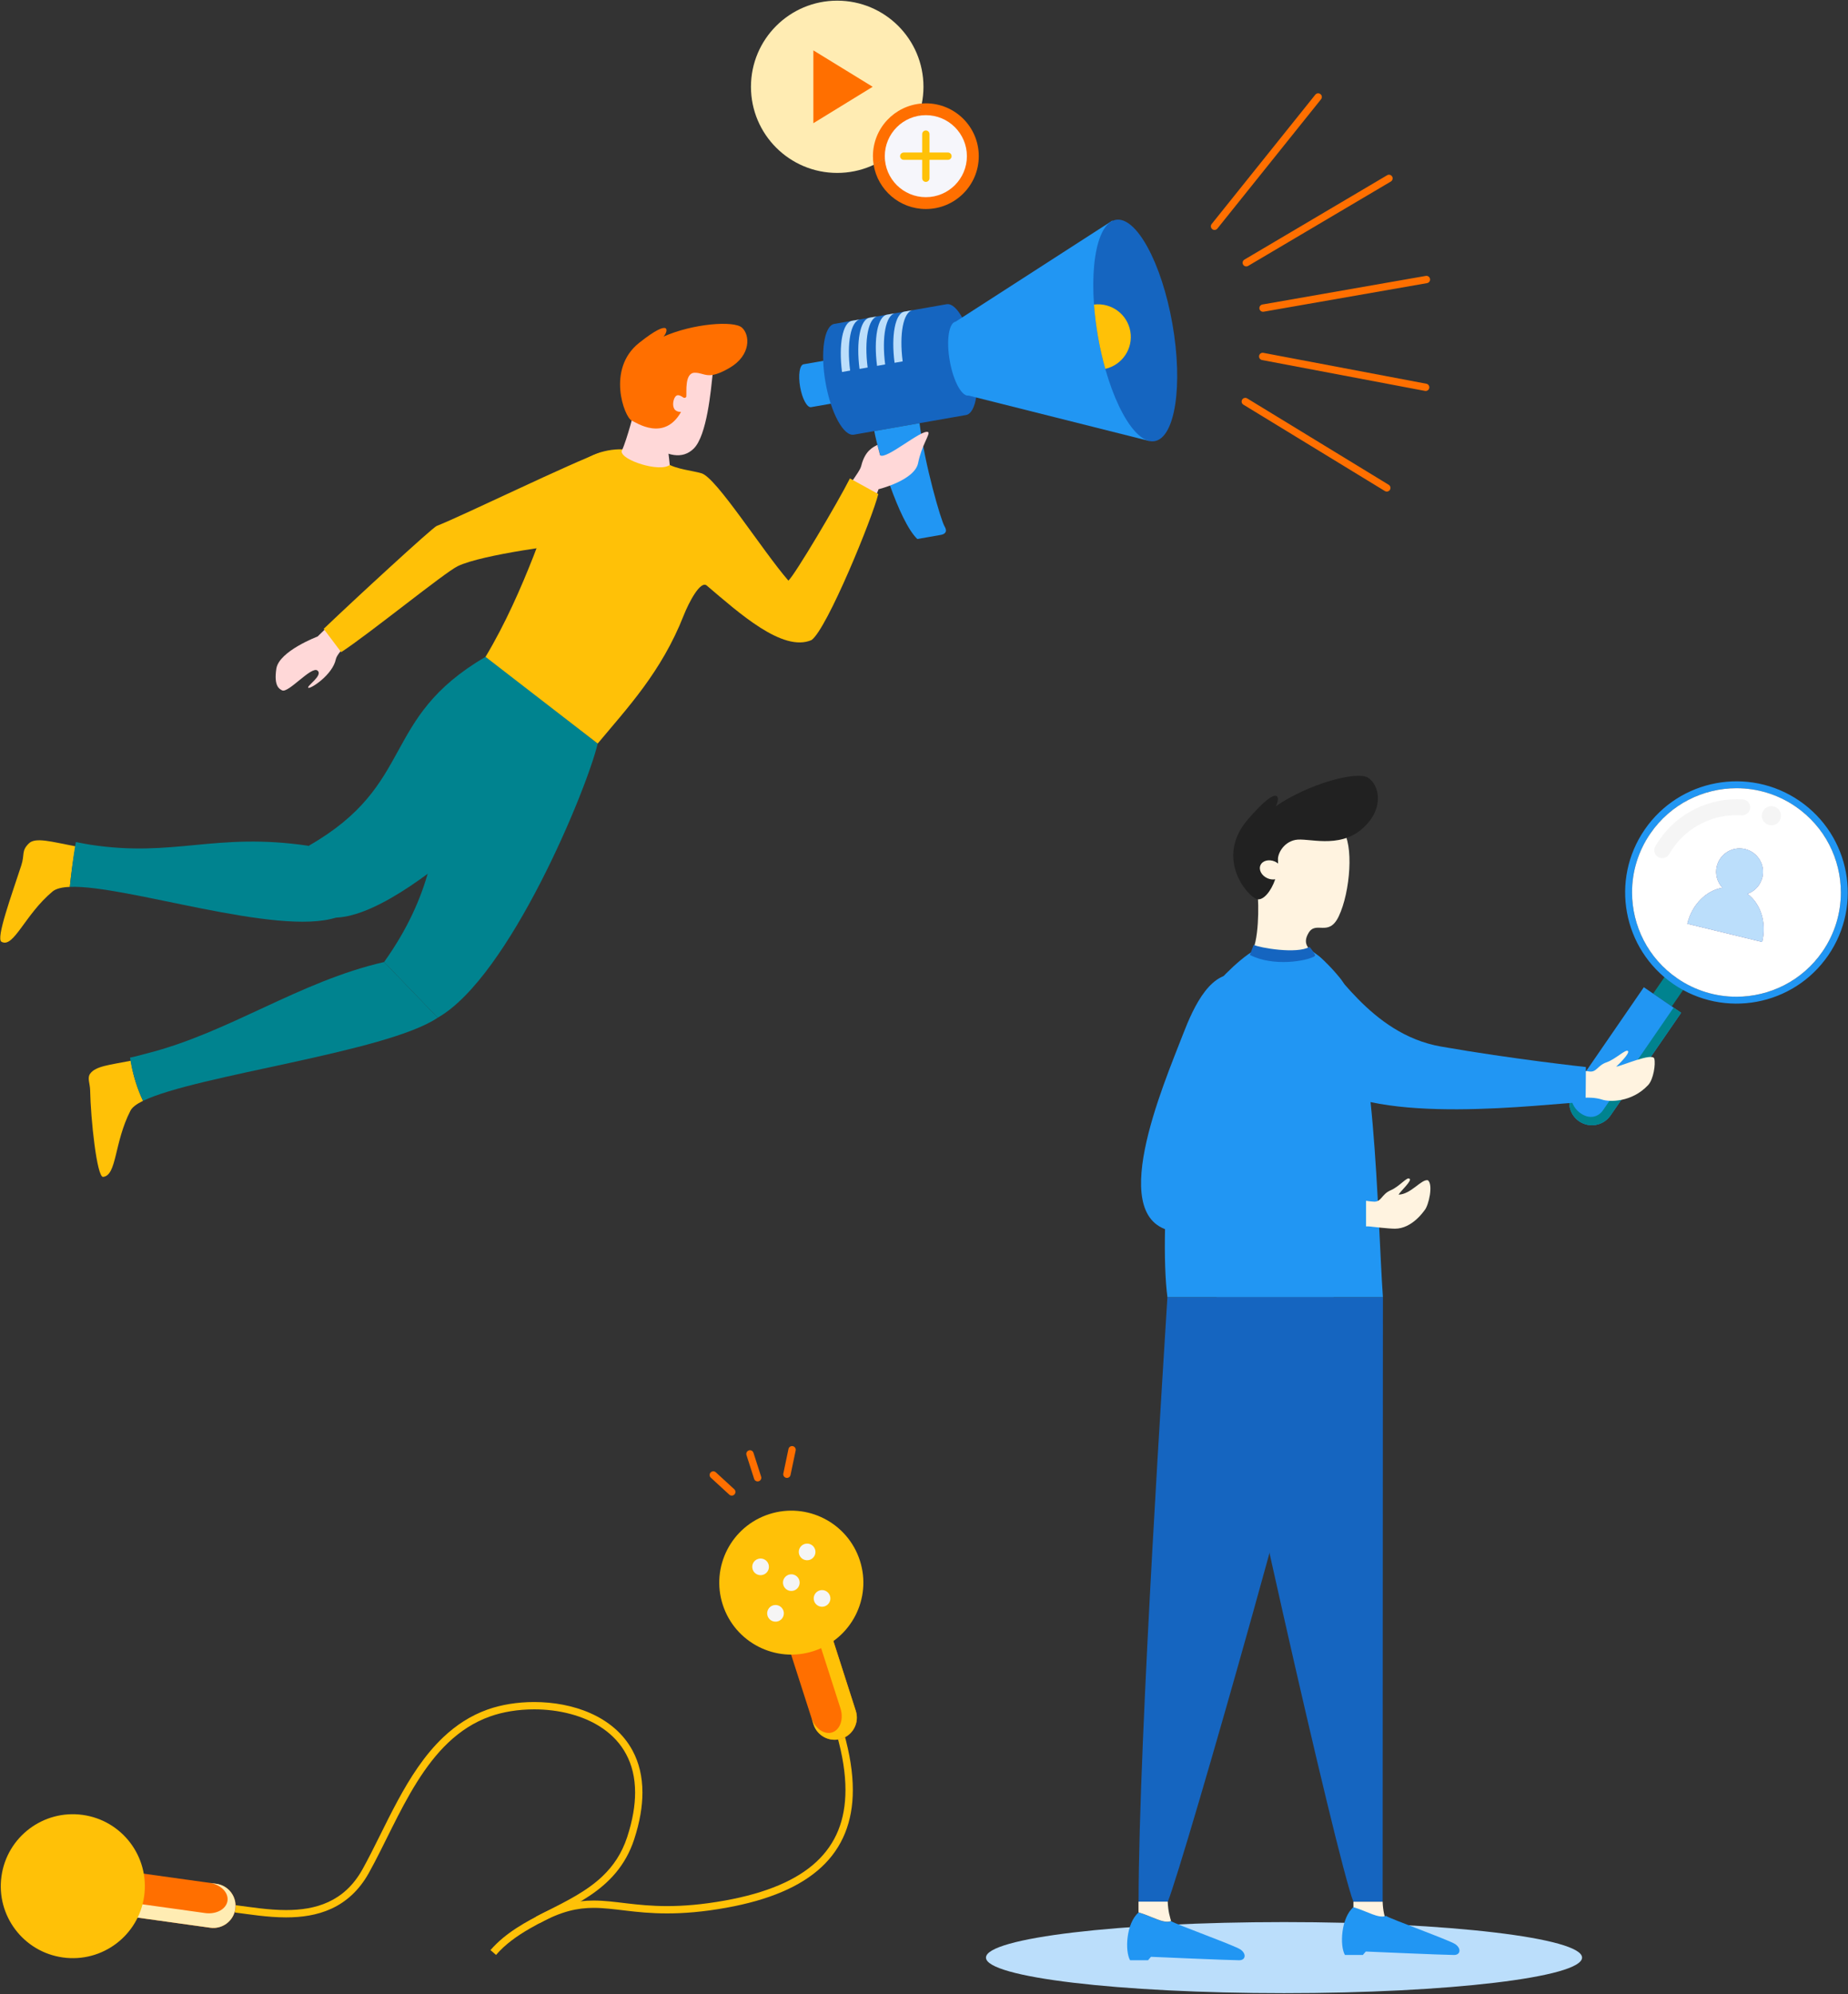 <?xml version="1.0" encoding="UTF-8"?>
<svg width="317px" height="342px" viewBox="0 0 317 342" version="1.1" xmlns="http://www.w3.org/2000/svg" xmlns:xlink="http://www.w3.org/1999/xlink">
    <rect x="0" y="0" width="317" height="342" fill="#333333" stroke="none"/>
    <!-- Generator: Sketch 64 (93537) - https://sketch.com -->
    <title>Banner1-Foreground</title>
    <desc>Created with Sketch.</desc>
    <g id="Landing" stroke="none" stroke-width="1" fill="none" fill-rule="evenodd">
        <g transform="translate(0, -124)" id="Banner">
            <g transform="translate(0, 124)">
                <g id="Illustration">
                    <g id="Artwork">
                        <g id="Banner1-Foreground">
                            <g id="Group" transform="translate(0, 248)" fill-rule="nonzero">
                                <g transform="translate(0, 11.03)">
                                    <path d="M143.551,38.517 C144.536,41.995 145.029,45.142 145.029,47.957 C145.023,53.121 143.397,57.152 140.033,60.285 C136.67,63.412 131.491,65.633 124.371,66.917 C120.389,67.635 117.166,67.872 114.44,67.872 C111.731,67.872 109.507,67.638 107.494,67.401 C105.482,67.164 103.679,66.921 101.827,66.921 C98.902,66.917 95.886,67.551 91.916,69.717 L92.52,70.822 C96.362,68.737 99.085,68.184 101.827,68.178 C103.567,68.178 105.322,68.412 107.347,68.649 C109.37,68.889 111.658,69.129 114.44,69.129 C117.243,69.129 120.545,68.886 124.593,68.156 C131.854,66.845 137.265,64.571 140.892,61.206 C144.524,57.843 146.297,53.383 146.291,47.957 C146.291,44.995 145.769,41.739 144.765,38.177 L143.551,38.517 Z" id="Path_87" fill="#FFC107"></path>
                                    <path d="M40.287,68.969 C42.795,69.285 45.89,69.811 49.076,69.811 C51.684,69.811 54.369,69.459 56.845,68.321 C59.321,67.182 61.577,65.243 63.28,62.173 C65.96,57.356 68.379,51.606 71.536,46.588 C73.114,44.077 74.868,41.751 76.918,39.813 C78.972,37.876 81.311,36.323 84.075,35.344 C86.253,34.567 88.894,34.132 91.627,34.132 C95.801,34.129 100.172,35.155 103.444,37.438 C105.084,38.579 106.452,40.029 107.414,41.835 C108.38,43.639 108.943,45.805 108.943,48.401 C108.943,50.619 108.53,53.148 107.591,56.018 C106.656,58.872 105.184,60.993 103.378,62.725 C100.672,65.32 97.189,67.019 93.704,68.79 C90.228,70.563 86.749,72.413 84.135,75.422 L85.09,76.247 C86.695,74.394 88.699,72.979 90.891,71.719 C94.175,69.826 97.867,68.298 101.145,66.099 C104.423,63.905 107.293,60.996 108.789,56.41 C109.76,53.437 110.201,50.775 110.201,48.401 C110.201,45.622 109.592,43.237 108.525,41.241 C106.927,38.246 104.319,36.147 101.318,34.807 C98.315,33.469 94.908,32.876 91.627,32.876 C88.761,32.876 85.991,33.327 83.654,34.156 C80.703,35.203 78.207,36.865 76.053,38.9 C72.82,41.955 70.35,45.851 68.184,49.865 C66.018,53.878 64.154,58.017 62.18,61.564 C60.586,64.42 58.566,66.138 56.318,67.176 C54.069,68.214 51.575,68.554 49.076,68.554 C46.026,68.554 42.993,68.043 40.446,67.721 L40.287,68.969 Z" id="Path_88" fill="#FFC107"></path>
                                    <path d="M134.72,21.674 L139.549,36.706 C140.192,38.708 142.337,39.81 144.338,39.168 C146.342,38.527 147.442,36.385 146.799,34.384 L141.971,19.349 L134.72,21.674 Z" id="Path_89" fill="#FF6F00"></path>
                                    <path d="M139.711,20.074 L144.164,33.943 C144.756,35.788 144.122,37.643 142.745,38.086 C141.364,38.527 139.768,37.388 139.174,35.545 L139.549,36.706 C140.192,38.708 142.337,39.81 144.338,39.168 C146.342,38.527 147.442,36.385 146.799,34.384 L141.971,19.349 L139.711,20.074 Z" id="Path_90" fill="#FFC107"></path>
                                    <path d="M123.974,16.17 C121.888,9.679 125.464,2.729 131.963,0.647 C138.461,-1.437 145.42,2.135 147.507,8.629 C149.59,15.117 146.014,22.067 139.516,24.151 C133.017,26.233 126.059,22.659 123.974,16.17 Z" id="Path_91" fill="#FFC107"></path>
                                    <path d="M134.376,12.834 C134.135,12.083 134.55,11.279 135.301,11.036 C136.055,10.796 136.862,11.21 137.103,11.961 C137.343,12.713 136.929,13.518 136.176,13.76 C135.424,14 134.619,13.586 134.376,12.834 Z" id="Path_92" fill="#F5F5F5"></path>
                                    <path d="M137.088,7.57 C136.847,6.819 137.26,6.012 138.014,5.772 C138.765,5.532 139.57,5.946 139.814,6.696 C140.054,7.449 139.64,8.251 138.888,8.494 C138.136,8.736 137.328,8.322 137.088,7.57 Z" id="Path_93" fill="#F5F5F5"></path>
                                    <path d="M131.833,9.253 C131.588,8.5 130.784,8.088 130.031,8.331 C129.276,8.571 128.862,9.374 129.105,10.129 C129.346,10.88 130.154,11.294 130.905,11.051 C131.659,10.811 132.073,10.004 131.833,9.253 Z" id="Path_94" fill="#F5F5F5"></path>
                                    <path d="M139.649,15.543 C139.889,16.294 140.697,16.708 141.45,16.468 C142.202,16.227 142.617,15.421 142.376,14.67 C142.133,13.917 141.328,13.503 140.576,13.745 C139.82,13.985 139.405,14.79 139.649,15.543 Z" id="Path_95" fill="#F5F5F5"></path>
                                    <path d="M134.391,17.229 C134.634,17.98 134.217,18.784 133.465,19.027 C132.713,19.267 131.908,18.853 131.665,18.102 C131.424,17.35 131.839,16.543 132.591,16.303 C133.344,16.06 134.15,16.474 134.391,17.229 Z" id="Path_96" fill="#F5F5F5"></path>
                                    <path d="M21.466,61.869 L37.121,64.051 C39.203,64.34 40.656,66.263 40.366,68.345 C40.077,70.423 38.151,71.875 36.068,71.585 L20.412,69.404 L21.466,61.869 Z" id="Path_97" fill="#FF6F00"></path>
                                    <path d="M20.74,67.052 L35.185,69.066 C37.107,69.333 38.824,68.391 39.026,66.957 C39.224,65.527 37.829,64.148 35.906,63.881 L37.121,64.051 C39.203,64.34 40.656,66.263 40.366,68.345 C40.077,70.423 38.151,71.875 36.068,71.585 L20.412,69.404 L20.74,67.052 Z" id="Path_98" fill="#FFECB3"></path>
                                    <path d="M10.782,76.683 C4.025,75.743 -0.691,69.504 0.253,62.755 C1.194,56.003 7.436,51.294 14.196,52.236 C20.957,53.179 25.67,59.413 24.729,66.167 C23.784,72.916 17.543,77.625 10.782,76.683 Z" id="Path_99" fill="#FFC107"></path>
                                </g>
                                <path d="M130.562,5.25 L129.246,1.157 C129.142,0.828 128.786,0.647 128.453,0.752 C128.125,0.86 127.942,1.212 128.048,1.544 L129.361,5.633 C129.468,5.965 129.821,6.148 130.154,6.041 C130.485,5.935 130.668,5.581 130.562,5.25 Z" id="Path_100" fill="#FF6F00"></path>
                                <path d="M135.604,4.969 L136.487,0.765 C136.557,0.428 136.338,0.092 136,0.023 C135.658,-0.051 135.324,0.168 135.253,0.506 L134.37,4.714 C134.3,5.053 134.516,5.386 134.857,5.457 C135.198,5.53 135.531,5.311 135.604,4.969 Z" id="Path_101" fill="#FF6F00"></path>
                                <path d="M125.953,7.411 L122.784,4.504 C122.528,4.27 122.129,4.285 121.894,4.542 C121.66,4.797 121.675,5.196 121.931,5.43 L125.1,8.339 C125.355,8.573 125.755,8.555 125.989,8.3 C126.224,8.044 126.209,7.648 125.953,7.411 Z" id="Path_102" fill="#FF6F00"></path>
                            </g>
                            <g id="Group" transform="translate(169, 133)">
                                <path d="M130.756,20.299 C131.984,19.86 132.974,18.832 133.307,17.471 C133.83,15.32 132.509,13.149 130.352,12.627 C128.198,12.105 126.026,13.423 125.5,15.575 C125.17,16.939 125.578,18.303 126.466,19.257 C123.722,19.706 121.248,22.097 120.437,25.427 L133.272,28.543 C134.084,25.216 132.987,21.957 130.756,20.299 Z" id="Path_103" fill="#807DFB" fill-rule="nonzero"></path>
                                <polygon id="Path_104" fill="#00838F" fill-rule="nonzero" points="116.89 34.048 120.091 36.241 117.777 39.602 114.578 37.408"></polygon>
                                <path d="M143.628,30.184 C138.027,38.326 126.88,40.39 118.727,34.801 C110.575,29.209 108.503,18.081 114.104,9.943 C119.702,1.803 130.851,-0.264 139.003,5.326 C147.155,10.916 149.226,22.046 143.628,30.184 Z M139.675,4.351 C130.981,-1.608 119.097,0.593 113.127,9.272 C107.159,17.95 109.364,29.816 118.056,35.776 C126.749,41.736 138.633,39.531 144.604,30.855 C150.573,22.176 148.365,10.311 139.675,4.351 Z" id="Shape_105" fill="#2196F3" fill-rule="nonzero"></path>
                                <path d="M128.849,37.944 C125.355,37.944 121.825,36.925 118.727,34.801 C113.672,31.335 110.956,25.737 110.956,20.045 C110.956,16.558 111.975,13.033 114.104,9.943 C117.575,4.894 123.18,2.183 128.881,2.183 C132.374,2.183 135.905,3.201 139.003,5.326 C144.06,8.792 146.776,14.39 146.776,20.083 C146.773,23.569 145.754,27.094 143.628,30.184 C140.154,35.233 134.55,37.944 128.849,37.944 Z M129.401,12.512 C127.591,12.512 125.947,13.743 125.5,15.575 C125.17,16.939 125.578,18.303 126.466,19.257 C123.722,19.706 121.248,22.097 120.437,25.427 L133.272,28.543 C134.084,25.216 132.987,21.957 130.756,20.299 C131.984,19.86 132.974,18.832 133.307,17.471 C133.83,15.32 132.509,13.149 130.352,12.627 C130.035,12.55 129.714,12.512 129.401,12.512 Z" id="Shape_106" fill="#FFFFFF" fill-rule="nonzero"></path>
                                <path d="M133.272,28.543 L120.437,25.427 C121.248,22.097 123.722,19.706 126.466,19.257 C125.578,18.303 125.17,16.939 125.5,15.575 C125.947,13.743 127.591,12.512 129.401,12.512 C129.714,12.512 130.035,12.55 130.352,12.627 C132.509,13.149 133.83,15.32 133.307,17.471 C132.974,18.832 131.984,19.86 130.756,20.299 C132.987,21.957 134.084,25.216 133.272,28.543 Z" id="Path_107" fill="#BBDEFB" fill-rule="nonzero"></path>
                                <path d="M116.132,14.176 C115.904,14.176 115.671,14.118 115.459,13.996 C114.804,13.622 114.578,12.793 114.951,12.139 C115.17,11.757 115.409,11.378 115.662,11.01 C118.849,6.374 124.326,3.735 129.952,4.106 C130.702,4.156 131.27,4.805 131.22,5.554 C131.169,6.304 130.52,6.869 129.769,6.822 C125.096,6.51 120.554,8.703 117.909,12.55 C117.699,12.856 117.499,13.172 117.319,13.49 C117.065,13.93 116.605,14.176 116.132,14.176 Z" id="Path_108" fill="#F5F5F5" fill-rule="nonzero"></path>
                                <path d="M133.505,5.969 C134.018,5.22 135.045,5.029 135.793,5.544 C136.543,6.058 136.734,7.08 136.218,7.831 C135.704,8.579 134.679,8.768 133.929,8.253 C133.179,7.74 132.99,6.717 133.505,5.969 Z" id="Path_109" fill="#F5F5F5" fill-rule="nonzero"></path>
                                <path d="M112.979,36.314 L100.87,53.913 C99.657,55.678 100.106,58.089 101.872,59.301 C103.639,60.512 106.055,60.065 107.269,58.301 L119.377,40.699 L112.979,36.314 Z" id="Path_110" fill="#2196F3" fill-rule="nonzero"></path>
                                <path d="M118.083,39.813 L105.973,57.413 C105.173,58.577 103.689,59.001 102.161,57.955 C100.632,56.907 100.108,55.022 100.87,53.913 C99.657,55.678 100.106,58.089 101.872,59.301 C103.639,60.512 106.055,60.065 107.269,58.301 L119.377,40.699 L118.083,39.813 Z" id="Path_111" fill="#00838F" fill-rule="nonzero"></path>
                                <g>
                                    <path d="M0.13,202.737 C0.13,199.375 23.02,196.646 51.258,196.646 C79.497,196.646 102.382,199.375 102.382,202.737 C102.382,206.104 79.497,208.833 51.258,208.833 C23.02,208.833 0.13,206.104 0.13,202.737 Z" id="Path_155" fill="#BBDEFB" fill-rule="nonzero"></path>
                                    <path d="M68.222,89.454 C68.222,103.225 68.173,164.962 68.173,193.158 L63.161,193.158 C60.35,186.17 41.581,102.753 39.674,89.454 L68.222,89.454 Z" id="Path_156" fill="#1565C0" fill-rule="nonzero"></path>
                                    <path d="M63.161,194.992 L63.161,193.158 L68.173,193.158 C68.239,194.869 68.56,195.785 68.75,196.489 C67.448,196.99 65.541,195.699 63.161,194.992 Z" id="Path_157" fill="#FFF3E0" fill-rule="nonzero"></path>
                                    <path d="M63.161,194.087 C65.541,194.793 67.448,196.084 68.75,195.583 C69.441,196.084 79.604,199.734 80.642,200.438 C81.696,201.166 81.543,202.287 80.422,202.287 C78.785,202.287 65.287,201.695 65.287,201.695 C65.011,201.991 64.788,202.287 64.788,202.287 L61.705,202.287 C60.786,200.693 61.037,195.916 63.161,194.087 Z" id="Path_158" fill="#2196F3" fill-rule="nonzero"></path>
                                    <path d="M26.31,194.992 C28.686,195.699 30.592,196.99 31.897,196.489 C32.584,196.99 42.752,200.64 43.784,201.344 C44.843,202.071 44.69,203.193 43.567,203.193 C41.932,203.193 28.435,202.601 28.435,202.601 C28.158,202.897 27.936,203.193 27.936,203.193 L24.852,203.193 C23.933,201.599 24.181,196.822 26.31,194.992 Z" id="Path_159" fill="#2196F3" fill-rule="nonzero"></path>
                                    <path d="M31.255,89.454 C30.97,94.679 26.31,164.962 26.31,193.158 L31.32,193.158 C34.137,186.17 57.9,102.753 59.803,89.454 L31.255,89.454 Z" id="Path_160" fill="#1565C0"></path>
                                    <path d="M113.731,53.077 C114.632,52.111 115.019,49.496 114.776,48.575 C114.476,47.449 109.188,49.834 108.234,49.932 C108.645,49.579 110.638,47.614 110.251,47.253 C109.86,46.89 108.134,48.658 106.586,49.193 C104.948,49.76 104.906,51.006 103.498,50.746 C102.938,50.698 102.176,50.57 101.266,50.376 L101.617,55.265 C102.539,55.26 103.087,55.256 103.087,55.256 C103.087,55.256 104.59,55.17 105.849,55.594 C107.039,55.992 110.914,56.112 113.731,53.077 Z" id="Path_161" fill="#FFF3E0" fill-rule="nonzero"></path>
                                    <path d="M56.768,30.674 C59.786,32.277 65.871,44.326 78.166,46.484 C90.512,48.651 103.037,49.999 103.037,49.999 C103.037,51.889 102.984,55.992 102.984,55.992 C95.394,56.35 67.197,60.156 57.6,52.478 C48.005,44.798 50.818,36.779 51.444,35.011 C52.07,33.246 53.984,29.197 56.768,30.674 Z" id="Path_162" fill="#2196F3" fill-rule="nonzero"></path>
                                    <path d="M31.255,89.454 L68.222,89.454 C67.259,76.115 66.97,42.179 60.843,34.715 C53.589,25.883 48.387,26.899 41.277,33.999 C31.692,43.569 29.788,78.331 31.255,89.454 Z" id="Path_163" fill="#2196F3" fill-rule="nonzero"></path>
                                    <path d="M46.712,20.174 C46.934,21.954 47.017,28.737 45.501,30.677 C46.597,31.508 52.354,32.671 56.66,30.948 C55.734,29.81 54.271,29.042 55.454,27.023 C56.735,24.819 58.912,27.78 60.637,24.17 C62.647,19.964 63.256,11.668 61.263,9.358 C59.032,6.769 54.581,3.607 48.564,7.135 C43.653,10.008 46.267,16.552 46.712,20.174 Z" id="Path_164" fill="#FFF3E0" fill-rule="nonzero"></path>
                                    <path d="M46.053,29.045 C47.075,29.555 53.444,30.669 55.635,29.395 C56.092,29.934 56.434,30.423 56.66,30.948 C55.133,31.862 49.401,32.831 45.402,30.776 C45.658,30.085 46.053,29.045 46.053,29.045 Z" id="Path_165" fill="#1565C0" fill-rule="nonzero"></path>
                                    <path d="M75.934,69.418 C74.831,69.179 73.019,71.847 70.903,71.885 C71.179,71.355 73.399,69.348 72.751,69.146 C72.34,68.809 71.059,70.499 69.549,71.14 C67.955,71.811 67.971,73.245 66.551,73.08 C65.99,73.068 65.06,72.872 63.945,72.784 L63.4,77.446 C65.538,77.208 66.332,77.389 66.332,77.389 C66.332,77.389 69.186,77.726 70.294,77.726 C73.234,77.726 75.255,74.693 75.363,74.569 C76.087,73.731 76.883,70.129 75.934,69.418 Z" id="Path_166" fill="#FFF3E0" fill-rule="nonzero"></path>
                                    <path d="M44.045,34.279 C38.831,32.79 35.743,39.688 33.939,44.354 C30.562,53.103 20.199,76.983 32.839,78.252 C45.477,79.522 65.324,78.145 65.324,78.145 L65.324,72.09 C61.61,72.09 37.213,69.003 37.831,67.411 C39.679,62.632 45.324,51.273 46.387,48.3 C47.448,45.325 50.554,36.137 44.045,34.279 Z" id="Path_167" fill="#2196F3" fill-rule="nonzero"></path>
                                    <path d="M45.053,7.541 C50.813,0.848 50.562,4.171 49.816,5.293 C55.417,1.425 63.644,-0.779 65.6,0.344 C67.556,1.47 68.662,5.667 64.64,9.161 C60.609,12.656 55.327,10.625 53.201,11.048 C51.078,11.472 50.151,13.515 50.22,14.428 C50.237,14.648 50.241,14.875 50.237,15.101 C50.072,14.965 49.891,14.846 49.685,14.756 C48.672,14.312 47.568,14.591 47.219,15.385 C46.869,16.178 47.403,17.182 48.416,17.625 C48.865,17.826 49.331,17.872 49.747,17.802 C49.035,19.887 47.687,21.477 46.633,21.214 C45.053,20.815 39.289,14.233 45.053,7.541 Z" id="Path_168" fill="#212121" fill-rule="nonzero"></path>
                                    <path d="M26.296,194.974 L26.296,193.142 L31.308,193.142 C31.374,194.852 31.695,195.768 31.885,196.47 C30.583,196.973 28.677,195.682 26.296,194.974 Z" id="Path_169" fill="#FFF3E0" fill-rule="nonzero"></path>
                                </g>
                            </g>
                            <g id="Group">
                                <path d="M137.841,62.475 C137.161,62.593 136.897,64.337 137.252,66.367 C137.608,68.398 138.452,69.948 139.133,69.828 L142.997,69.151 L141.706,61.799 L137.841,62.475 Z" id="Path_173" fill="#2196F3" fill-rule="nonzero"></path>
                                <path d="M162.366,52.178 L143.133,55.545 C141.371,55.854 140.688,60.358 141.608,65.605 C142.532,70.853 144.707,74.856 146.472,74.547 L165.704,71.18 C167.467,70.874 168.15,66.37 167.226,61.12 C166.305,55.872 164.13,51.869 162.366,52.178 Z" id="Path_174" fill="#1565C0" fill-rule="nonzero"></path>
                                <path d="M163.933,55.162 C162.758,55.369 162.302,58.375 162.916,61.874 C163.532,65.377 164.981,68.047 166.161,67.844 L197.109,75.623 L190.821,37.829 L163.933,55.162 Z" id="Path_175" fill="#2196F3" fill-rule="nonzero"></path>
                                <path d="M188.354,57.795 C186.516,47.313 187.881,38.314 191.401,37.699 C194.925,37.083 199.272,45.081 201.113,55.563 C202.954,66.045 201.59,75.044 198.065,75.66 C194.545,76.279 190.198,68.278 188.354,57.795 Z" id="Path_176" fill="#1565C0" fill-rule="nonzero"></path>
                                <path d="M187.661,52.236 C187.789,54.01 188.02,55.878 188.354,57.795 C188.691,59.712 189.113,61.548 189.596,63.261 C192.501,62.605 194.412,59.787 193.892,56.828 C193.373,53.867 190.617,51.866 187.661,52.236 Z" id="Path_177" fill="#FFC107" fill-rule="nonzero"></path>
                                <path d="M145.831,63.555 C145.223,58.872 145.928,55.057 147.548,54.771 L146.152,55.016 C144.537,55.299 143.833,59.117 144.436,63.798 L145.831,63.555 Z" id="Path_178" fill="#BBDEFB" fill-rule="nonzero"></path>
                                <path d="M148.833,63.03 C148.228,58.347 148.932,54.528 150.549,54.247 L149.157,54.489 C147.542,54.774 146.836,58.593 147.441,63.272 L148.833,63.03 Z" id="Path_179" fill="#BBDEFB" fill-rule="nonzero"></path>
                                <path d="M151.837,62.502 C151.233,57.822 151.937,54.004 153.552,53.723 L152.162,53.965 C150.543,54.247 149.84,58.066 150.445,62.748 L151.837,62.502 Z" id="Path_180" fill="#BBDEFB" fill-rule="nonzero"></path>
                                <path d="M154.841,61.978 C154.233,57.298 154.939,53.479 156.557,53.194 L155.166,53.44 C153.546,53.723 152.842,57.54 153.45,62.221 L154.841,61.978 Z" id="Path_181" fill="#BBDEFB" fill-rule="nonzero"></path>
                                <path d="M149.975,73.934 C150.585,77.401 154.136,89.348 157.353,92.444 C159.13,92.133 160.706,91.855 161.382,91.738 C162.059,91.619 162.605,91.215 162.01,90.24 C161.412,89.259 158.645,79.815 157.734,72.574 C156.682,72.76 149.975,73.934 149.975,73.934 Z" id="Path_182" fill="#2196F3" fill-rule="nonzero"></path>
                                <path d="M216.77,53.458 L244.794,48.557 C245.133,48.495 245.361,48.172 245.3,47.828 C245.243,47.489 244.914,47.259 244.575,47.319 L216.551,52.224 C216.211,52.284 215.983,52.608 216.04,52.952 C216.1,53.292 216.426,53.519 216.77,53.458 Z" id="Path_183" fill="#FF6F00" fill-rule="nonzero"></path>
                                <path d="M214.102,45.605 L238.581,31.132 C238.878,30.955 238.979,30.571 238.802,30.273 C238.623,29.976 238.24,29.876 237.943,30.055 L213.461,44.526 C213.164,44.705 213.064,45.087 213.242,45.387 C213.419,45.684 213.802,45.782 214.102,45.605 Z" id="Path_184" fill="#FF6F00" fill-rule="nonzero"></path>
                                <path d="M208.826,39.201 L226.606,17.025 C226.822,16.755 226.779,16.361 226.508,16.143 C226.238,15.927 225.843,15.969 225.624,16.24 L207.847,38.417 C207.628,38.687 207.675,39.082 207.945,39.3 C208.215,39.515 208.61,39.473 208.826,39.201 Z" id="Path_185" fill="#FF6F00" fill-rule="nonzero"></path>
                                <path d="M216.484,61.748 L244.435,67.043 C244.779,67.109 245.106,66.885 245.169,66.546 C245.234,66.203 245.012,65.874 244.668,65.811 L216.717,60.516 C216.378,60.448 216.049,60.673 215.986,61.013 C215.919,61.353 216.144,61.683 216.484,61.748 Z" id="Path_186" fill="#FF6F00" fill-rule="nonzero"></path>
                                <path d="M213.289,69.4 L237.56,84.216 C237.855,84.395 238.244,84.301 238.422,84.006 C238.605,83.713 238.511,83.324 238.216,83.145 L213.942,68.329 C213.646,68.15 213.257,68.24 213.079,68.538 C212.897,68.832 212.99,69.221 213.289,69.4 Z" id="Path_187" fill="#FF6F00" fill-rule="nonzero"></path>
                                <path d="M15.461,186.977 C15.439,185.807 14.936,184.889 15.451,184.16 C16.391,182.834 18.761,182.652 22.447,181.922 C22.761,184.36 23.657,186.983 24.538,188.801 C23.432,189.337 22.682,189.896 22.375,190.492 C19.55,195.992 20.064,201.582 17.688,201.843 C16.622,201.957 15.55,191.876 15.461,186.977 Z" id="Path_188" fill="#FFC107" fill-rule="nonzero"></path>
                                <path d="M3.659,148.397 C4.267,146.527 3.626,145.941 4.956,144.646 C6.08,143.548 8.836,144.367 12.964,145.152 C12.539,147.317 12.135,150.509 11.982,152.103 C10.625,152.159 9.601,152.405 9.009,152.899 C4.258,156.856 2.335,162.695 0.253,161.516 C-0.73,160.96 1.961,153.611 3.659,148.397 Z" id="Path_189" fill="#FFC107" fill-rule="nonzero"></path>
                                <path d="M15.433,144.864 C14.601,144.736 13.762,144.557 13.019,144.415 C12.59,146.581 12.135,150.509 11.982,152.103 C21.506,151.725 47.534,160.63 57.69,157.352 L52.941,145.062 C36.89,142.681 29.939,147.105 15.433,144.864 Z" id="Path_190" fill="#00838F"></path>
                                <path d="M83.286,112.656 C65.105,123.253 71.486,134.458 52.941,145.062 L55.982,157.275 C68.005,159.32 94.258,131.401 99.237,125.137 C99.237,125.137 87.137,115.596 83.286,112.656 Z" id="Path_191" fill="#00838F"></path>
                                <path d="M54.481,109.165 C54.481,109.165 47.866,111.659 47.403,114.683 C46.944,117.707 47.938,118.162 48.385,118.398 C49.448,118.952 53.424,114.175 54.454,115.001 C55.484,115.826 52.552,117.671 52.881,117.952 C53.208,118.231 57.064,115.751 57.61,113.057 C57.875,111.743 61.429,108.492 65.506,105.256 L62.474,101.429 C58.263,105.468 54.481,109.165 54.481,109.165 Z" id="Path_192" fill="#FFD8D8" fill-rule="nonzero"></path>
                                <path d="M150.703,83.904 C150.703,83.904 156.91,82.396 157.494,79.396 C158.076,76.394 159.643,74.359 159.207,74.108 C158.168,73.507 151.967,78.942 150.97,78.074 C150.84,77.601 150.628,76.797 150.5,76.297 C149.831,76.672 148.395,77.222 147.739,79.887 C147.419,81.192 145.112,83.354 142.243,89.393 L144.689,92.751 C149.061,88.89 150.703,83.904 150.703,83.904 Z" id="Path_193" fill="#FFD8D8" fill-rule="nonzero"></path>
                                <path d="M74.916,90.197 C74.17,90.488 60.448,103.132 55.524,107.855 L58.525,111.847 C63.307,108.737 76.265,98.187 78.517,97.101 C82.828,95.019 97.418,93.288 97.418,93.288 L103.128,77.565 C98.466,79.142 79.239,88.517 74.916,90.197 Z" id="Path_194" fill="#FFC107"></path>
                                <path d="M25.131,180.684 C24.097,180.944 23.192,181.215 22.308,181.387 C22.621,183.83 23.657,186.983 24.538,188.801 C33.639,184.393 66.277,180.49 75.087,174.539 L65.889,164.992 C51.24,168.354 39.359,177.088 25.131,180.684 Z" id="Path_195" fill="#00838F"></path>
                                <path d="M102.527,127.521 C102.527,127.521 87.66,115.883 83.286,112.656 C69.774,127.961 81.933,142.438 65.889,164.992 L75.087,174.539 C87.396,167.552 100.693,135.307 102.527,127.521 Z" id="Path_196" fill="#00838F"></path>
                                <path d="M145.792,82.053 C143.759,86.097 136.326,98.65 135.235,99.581 C130.642,94.251 122.913,81.969 120.352,81.177 C118.901,80.728 116.008,80.491 114.393,79.469 C107.157,74.889 99.149,77.121 96.066,83.643 C93.979,88.056 90.136,101.223 83.286,112.656 L102.527,127.521 C107.549,121.485 113.455,115.273 117.278,105.548 C118.141,103.354 120.147,99.506 121.23,100.421 C126.763,105.113 134.279,111.926 139.214,109.769 C141.888,107.843 149.705,88.693 150.655,84.729 L145.792,82.053 Z" id="Path_197" fill="#FFC107"></path>
                                <path d="M114.548,76.767 C114.714,77.979 114.891,79.74 114.891,79.74 C113.153,81.056 106.525,78.918 106.637,77.392 C107.643,75.135 108.83,70.346 108.83,70.346 L114.548,76.767 Z" id="Path_198" fill="#FFD8D8" fill-rule="nonzero"></path>
                                <path d="M122.248,64.156 C121.954,66.788 121.283,74.719 118.983,76.949 C117.1,78.778 114.497,78.386 110.909,75.802 C107.317,73.217 109.387,65.903 109.504,63.642 C109.69,60.067 122.674,60.34 122.248,64.156 Z" id="Path_199" fill="#FFD8D8" fill-rule="nonzero"></path>
                                <path d="M109.635,58.802 C115.295,54.307 114.581,56.939 113.812,57.726 C118.907,55.476 125.855,54.968 127.251,56.173 C128.653,57.373 128.899,60.917 125.126,63.106 C121.349,65.299 120.942,63.912 119.171,63.926 C117.397,63.944 117.811,67.267 117.725,68.01 C117.707,68.192 117.4,68.299 117.245,68.192 C116.501,67.68 116.088,67.614 115.762,68.153 C115.396,68.76 115.304,69.915 115.872,70.364 C116.191,70.612 116.486,70.644 116.826,70.65 C113.925,75.775 109.138,72.484 108.335,72.111 C107.124,71.547 103.976,63.295 109.635,58.802 Z" id="Path_200" fill="#FF6F00" fill-rule="nonzero"></path>
                                <g transform="translate(128.813, 0)" fill-rule="nonzero">
                                    <path d="M0.005,14.884 C0.005,6.726 6.626,0.113 14.798,0.113 C22.972,0.113 29.595,6.726 29.595,14.884 C29.595,23.043 22.972,29.657 14.798,29.657 C6.626,29.657 0.005,23.043 0.005,14.884 Z" id="Path_201" fill="#FFECB3"></path>
                                    <polygon id="Path_202" fill="#FF6F00" points="10.709 8.64 10.709 21.129 20.883 14.884"></polygon>
                                    <path d="M30.005,35.848 C25.5,35.848 21.764,32.573 21.049,28.278 C25.263,26.315 28.398,22.427 29.319,17.748 C29.542,17.728 29.775,17.722 30.005,17.722 C35.018,17.722 39.083,21.778 39.083,26.785 C39.083,31.79 35.018,35.848 30.005,35.848 Z" id="Path_203" fill="#FF6F00"></path>
                                    <path d="M21.049,28.278 C20.967,27.793 20.928,27.293 20.928,26.785 C20.928,22.008 24.625,18.099 29.319,17.748 C28.398,22.427 25.263,26.315 21.049,28.278 Z" id="Path_204" fill="#FF6F00"></path>
                                    <path d="M22.96,26.785 C22.96,22.9 26.114,19.752 30.005,19.752 C33.894,19.752 37.046,22.9 37.046,26.785 C37.046,30.668 33.894,33.817 30.005,33.817 C26.114,33.817 22.96,30.668 22.96,26.785 Z" id="Path_205" fill="#F6F6FB"></path>
                                    <path d="M30.631,30.568 L30.631,27.41 L33.793,27.41 C34.143,27.41 34.422,27.132 34.422,26.785 C34.422,26.44 34.143,26.157 33.793,26.157 L30.631,26.157 L30.631,23.001 C30.631,22.654 30.351,22.373 30.005,22.373 C29.659,22.373 29.377,22.654 29.377,23.001 L29.377,26.157 L26.214,26.157 C25.868,26.157 25.585,26.44 25.585,26.785 C25.585,27.132 25.868,27.41 26.214,27.41 L29.377,27.41 L29.377,30.568 C29.377,30.916 29.659,31.195 30.005,31.195 C30.351,31.195 30.631,30.916 30.631,30.568 Z" id="Path_206" fill="#FFC107"></path>
                                </g>
                            </g>
                        </g>
                    </g>
                </g>
            </g>
        </g>
    </g>
</svg>